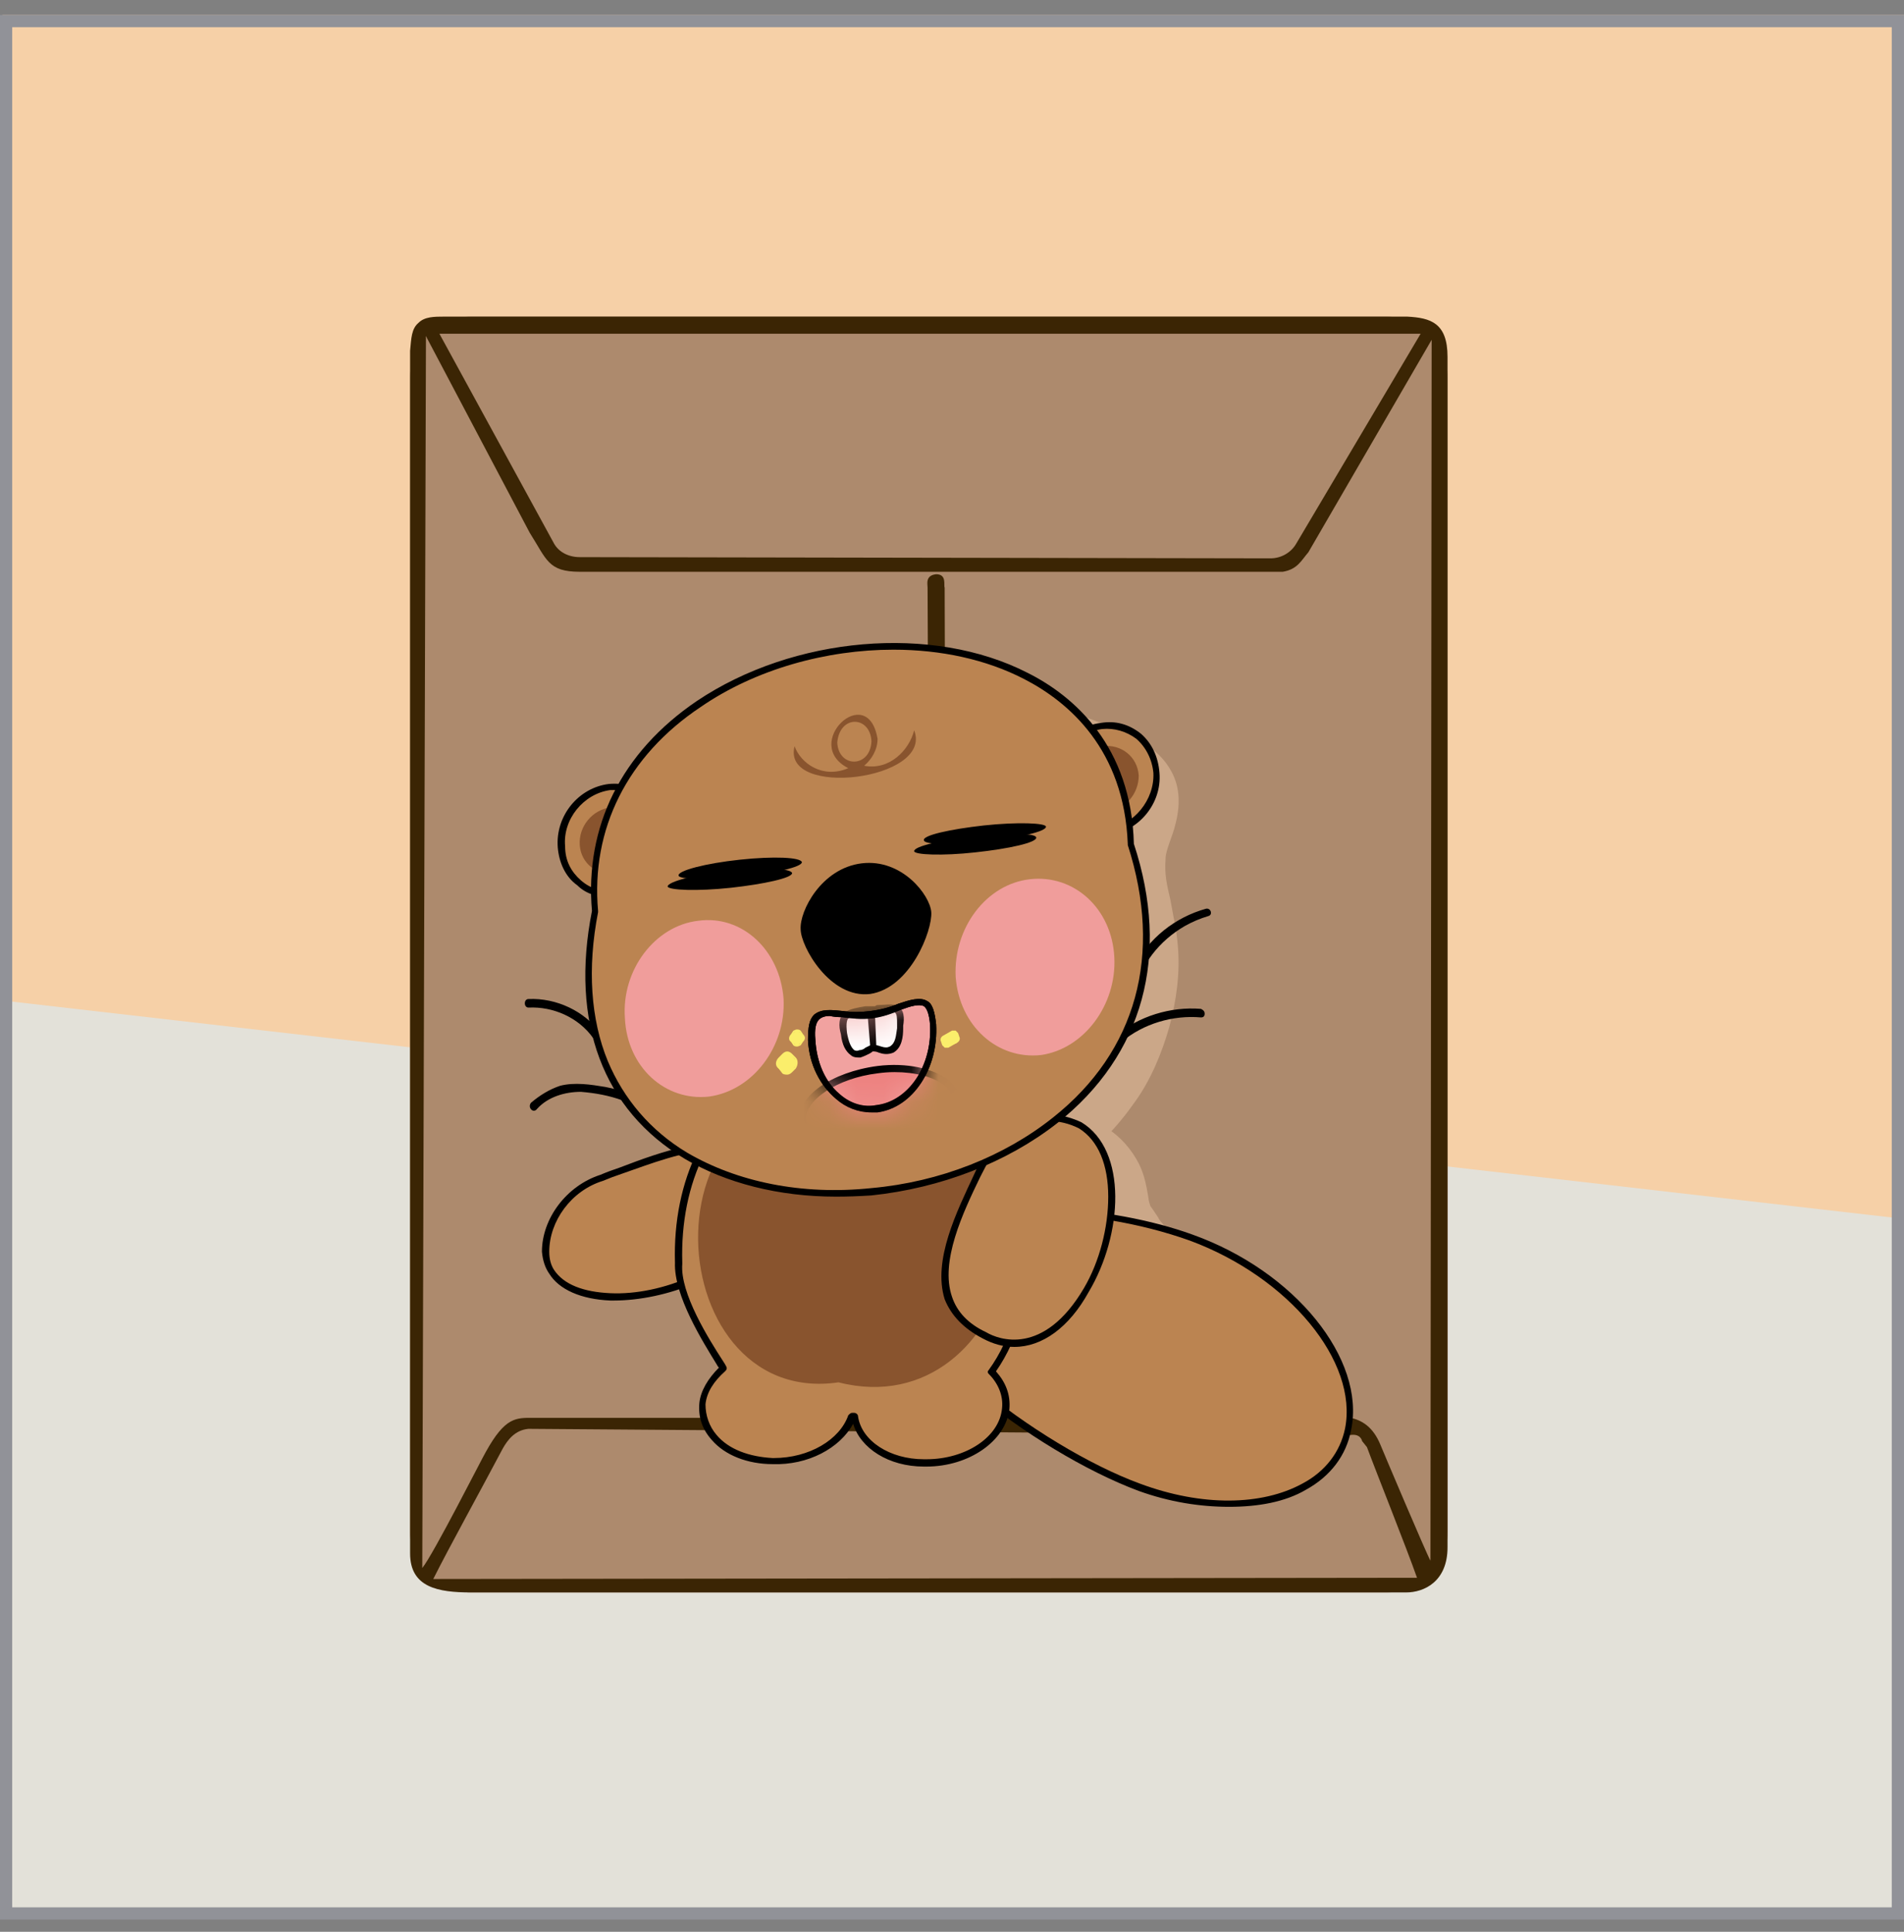 <svg width="70" height="71" viewBox="0 0 70 71" fill="none" xmlns="http://www.w3.org/2000/svg">
<rect x="0" y="0" width="70" height="71" fill="#808080" stroke="none"/>
<g clip-path="url(#clip0_2299_65244)">
<path d="M70.045 45.826L0.09 37.749V0.551H70.045V45.826Z" fill="#F6D0A7"/>
<path d="M0 36.762L69.955 44.794V70.326H0V36.762Z" fill="#E3E1D9"/>
<path d="M50.974 11.637H17.32C16.109 11.637 15.077 12.669 15.077 13.88V56.329C15.077 57.541 16.109 58.528 17.32 58.528H50.974C52.23 58.528 53.218 57.541 53.218 56.329V13.88C53.218 12.669 52.23 11.637 50.974 11.637Z" fill="#AD8A6D"/>
<path fill-rule="evenodd" clip-rule="evenodd" d="M15.077 57.092V12.893C15.121 12.444 15.121 12.085 15.391 11.861C15.615 11.637 15.974 11.637 16.333 11.637H51.737C52.59 11.682 53.218 11.861 53.218 13.117V56.867C53.218 58.124 52.365 58.528 51.692 58.528H17.32C16.109 58.528 15.077 58.348 15.077 57.092ZM50.077 52.964C50.077 52.964 50.032 52.694 49.673 52.739L19.429 52.515C18.936 52.56 18.666 52.919 18.487 53.233C17.634 54.848 16.513 56.867 15.929 58.034L52.096 57.989C51.737 56.957 50.57 54.041 50.256 53.188L50.077 52.964ZM52.634 12.489L48.102 20.297C47.833 20.611 47.699 20.925 47.16 21.015H21.314C20.147 21.015 20.102 20.566 19.474 19.579L15.66 12.355L15.525 57.63C15.929 57.137 17.724 53.592 17.859 53.367C18.577 52.066 18.98 52.111 19.609 52.111H34.237L34.102 21.598C34.102 21.464 34.013 21.149 34.416 21.105C34.82 21.105 34.686 21.509 34.73 21.598L34.82 52.111H48.057C49.134 52.066 50.211 51.797 50.75 53.098C50.84 53.323 52.455 57.137 52.59 57.361L52.634 12.489ZM20.372 19.983C20.551 20.297 20.91 20.477 21.314 20.477L46.711 20.521C47.115 20.521 47.474 20.297 47.654 19.983L52.23 12.265H16.154L20.372 19.983Z" fill="#3B2504"/>
<path d="M34.327 26.983C35.897 27.746 37.602 28.105 39.263 28.688C39.442 28.748 39.622 28.808 39.801 28.867C39.891 28.897 39.981 28.927 40.07 28.957C39.756 28.867 40.026 28.957 40.07 29.002C40.25 29.062 40.414 29.137 40.564 29.227C40.684 29.286 40.788 29.346 40.878 29.406C40.699 29.271 41.102 29.72 40.923 29.496C41.013 29.541 40.968 29.63 40.968 29.541C40.923 29.72 40.968 29.316 40.968 29.541C40.878 29.765 40.788 30.034 40.699 30.303C40.474 30.887 40.385 31.515 40.429 32.098C40.519 32.727 40.609 33.265 40.743 33.848C40.803 34.088 40.848 34.327 40.878 34.566C40.833 34.342 40.878 34.746 40.878 34.746C40.908 34.895 40.923 35.06 40.923 35.239C40.923 35.449 40.923 35.643 40.923 35.823C40.893 35.942 40.878 36.077 40.878 36.227C40.833 36.586 40.923 36.002 40.833 36.361C40.743 36.84 40.624 37.318 40.474 37.797C40.34 38.156 40.519 37.707 40.429 37.932C40.37 38.021 40.325 38.111 40.295 38.201C40.175 38.44 40.056 38.664 39.936 38.874C39.622 39.323 39.487 39.547 39.128 39.906C38.724 40.355 38.276 40.714 38.096 41.297C37.827 42.06 38.186 42.867 38.859 43.227C39.083 43.361 39.263 43.451 39.487 43.541C39.711 43.675 39.397 43.451 39.622 43.675C39.711 43.765 39.711 43.765 39.622 43.675C39.681 43.735 39.726 43.81 39.756 43.9C39.667 43.72 39.756 43.944 39.801 43.989C39.831 44.139 39.861 44.288 39.891 44.438C39.936 44.752 39.981 45.111 40.16 45.425C40.654 46.412 41.506 47.489 42.628 47.714C43.256 47.848 43.974 47.534 44.109 46.861C44.243 46.278 43.929 45.56 43.256 45.425C43.211 45.38 42.942 45.246 43.167 45.38C43.122 45.38 42.897 45.156 43.032 45.336C42.912 45.186 42.793 45.036 42.673 44.887C42.808 45.066 42.583 44.797 42.583 44.752C42.523 44.662 42.464 44.573 42.404 44.483C42.404 44.483 42.224 44.214 42.314 44.393C42.269 44.259 42.224 44.124 42.224 44.034C42.135 43.496 42.045 43.047 41.776 42.598C41.461 42.06 41.013 41.611 40.474 41.342C40.385 41.297 40.25 41.252 40.16 41.207C40.13 41.207 40.1 41.192 40.07 41.162C40.37 41.372 40.459 41.686 40.34 42.105C40.34 42.105 40.115 42.329 40.385 42.06C40.474 41.97 40.564 41.88 40.654 41.791C41.058 41.387 41.417 40.938 41.731 40.489C42.314 39.682 42.718 38.694 42.987 37.752C43.256 36.765 43.391 35.733 43.301 34.746C43.256 34.162 43.122 33.624 43.032 33.086C42.897 32.502 42.808 32.143 42.852 31.56C42.852 31.246 43.122 30.707 43.211 30.303C43.391 29.63 43.391 28.957 43.077 28.374C42.583 27.432 41.551 26.983 40.609 26.624C39.711 26.265 38.769 25.996 37.872 25.727C37.393 25.577 36.929 25.427 36.481 25.278C36.271 25.218 36.077 25.143 35.897 25.053C35.852 25.053 35.538 24.919 35.852 25.053C35.733 24.994 35.628 24.949 35.538 24.919C34.955 24.605 34.237 24.739 33.878 25.323C33.609 25.861 33.743 26.669 34.327 26.983Z" fill="#CBA788"/>
<path d="M41.237 38.291C42.045 37.618 43.122 37.304 44.154 37.394C44.244 37.394 44.289 37.349 44.289 37.259C44.289 37.17 44.244 37.125 44.154 37.08C43.032 36.99 41.866 37.349 41.013 38.067C40.879 38.202 41.103 38.426 41.237 38.291Z" fill="black"/>
<path d="M41.686 36.541C41.91 35.464 42.629 34.566 43.571 34.028C43.84 33.878 44.124 33.758 44.423 33.669C44.603 33.624 44.513 33.355 44.334 33.4C43.212 33.714 42.225 34.477 41.686 35.553C41.537 35.823 41.432 36.122 41.372 36.451C41.327 36.63 41.641 36.72 41.686 36.541Z" fill="black"/>
<path d="M19.744 40.757C20.148 40.308 20.776 40.129 21.359 40.129C21.898 40.174 22.391 40.264 22.885 40.443C23.005 40.473 23.124 40.503 23.244 40.533C23.304 40.563 23.349 40.593 23.378 40.623C23.423 40.667 23.468 40.667 23.468 40.712C23.648 40.847 23.872 40.623 23.693 40.488C23.513 40.308 23.289 40.219 23.109 40.174C22.84 40.084 22.556 40.009 22.257 39.95C21.718 39.86 21.135 39.77 20.596 39.905C20.193 40.039 19.834 40.264 19.52 40.533C19.385 40.712 19.609 40.937 19.744 40.757Z" fill="black"/>
<path d="M19.43 37.032C20.327 36.987 21.269 37.391 21.808 38.154C21.853 38.198 21.942 38.243 22.032 38.198C22.122 38.154 22.122 38.064 22.077 37.974C21.494 37.166 20.462 36.673 19.43 36.718C19.25 36.718 19.25 37.032 19.43 37.032Z" fill="black"/>
<path d="M43.795 45.466C40.071 44.12 33.475 43.94 32.981 46.453C32.443 49.011 38.186 53.318 41.866 54.664C45.59 56.011 49.045 55.068 49.584 52.511C50.077 49.998 47.52 46.812 43.795 45.466Z" fill="#BB8451"/>
<path fill-rule="evenodd" clip-rule="evenodd" d="M45.187 55.381C44.11 55.381 42.988 55.202 41.866 54.798C39.937 54.08 37.558 52.644 35.764 51.119C34.507 50.042 32.488 48.067 32.847 46.452C32.966 45.913 33.325 45.465 33.924 45.106C36.078 43.939 40.879 44.298 43.84 45.375C47.61 46.721 50.212 49.952 49.674 52.554C49.494 53.497 48.911 54.26 48.014 54.753C47.251 55.202 46.264 55.381 45.187 55.381ZM38.007 44.612C36.302 44.612 34.866 44.881 34.058 45.33C33.49 45.629 33.161 46.018 33.071 46.497C32.847 47.574 33.879 49.189 35.898 50.894C37.693 52.42 40.071 53.856 41.911 54.529C44.199 55.381 46.398 55.337 47.879 54.529C48.731 54.08 49.27 53.362 49.449 52.51C49.943 50.042 47.385 46.946 43.751 45.599C41.866 44.926 39.802 44.612 38.007 44.612Z" fill="black"/>
<path d="M28.046 43.671C28.809 46.902 21.674 48.921 20.283 46.767C20.148 46.543 20.059 46.274 20.059 46.004C20.059 44.838 20.911 43.671 22.123 43.267C24.052 42.639 27.597 40.934 28.046 43.671Z" fill="#BB8451"/>
<path fill-rule="evenodd" clip-rule="evenodd" d="M22.571 47.799C22.541 47.799 22.497 47.799 22.437 47.799C21.36 47.754 20.552 47.395 20.193 46.812C20.044 46.602 19.954 46.333 19.924 46.004C19.924 44.792 20.821 43.581 22.078 43.177C22.287 43.087 22.526 42.998 22.796 42.908C24.321 42.324 26.206 41.651 27.372 42.28C27.821 42.549 28.09 43.013 28.18 43.671C28.494 45.017 27.507 46.318 25.533 47.171C24.59 47.574 23.514 47.799 22.571 47.799ZM26.206 42.28C25.174 42.28 23.917 42.773 22.885 43.132C22.616 43.222 22.377 43.312 22.167 43.401C21.001 43.76 20.193 44.882 20.193 46.004C20.193 46.273 20.253 46.498 20.372 46.677C20.732 47.215 21.45 47.485 22.437 47.53C23.379 47.574 24.456 47.35 25.443 46.901C27.283 46.139 28.225 44.927 27.956 43.715C27.866 43.147 27.627 42.743 27.238 42.504C26.969 42.369 26.61 42.28 26.206 42.28Z" fill="black"/>
<path d="M36.437 50.404C37.379 49.193 37.783 47.398 37.783 45.558C38.052 35.866 24.636 36.539 24.95 46.411C24.905 47.712 26.161 49.642 26.61 50.315C26.161 50.673 25.892 51.122 25.847 51.616C25.713 52.738 26.879 53.68 28.405 53.68C29.751 53.725 30.963 53.007 31.322 52.065C31.352 52.065 31.381 52.065 31.411 52.065C31.546 53.007 32.623 53.77 33.969 53.77C35.539 53.815 36.841 52.917 36.975 51.75C37.02 51.257 36.796 50.763 36.437 50.404Z" fill="#BB8451"/>
<path fill-rule="evenodd" clip-rule="evenodd" d="M34.059 53.902C34.029 53.902 33.999 53.902 33.969 53.902C32.668 53.902 31.636 53.229 31.366 52.331C30.873 53.229 29.706 53.857 28.405 53.812C27.507 53.812 26.655 53.498 26.161 52.915C25.802 52.511 25.668 52.062 25.712 51.568C25.757 51.12 26.027 50.671 26.43 50.267C26.401 50.237 26.371 50.192 26.341 50.133C25.847 49.325 24.77 47.62 24.815 46.408C24.725 43.357 25.982 40.799 28.27 39.453C30.334 38.242 32.937 38.197 34.911 39.363C36.078 40.036 38.007 41.742 37.918 45.556C37.918 47.485 37.469 49.19 36.616 50.402C36.975 50.806 37.155 51.254 37.11 51.793C36.975 52.959 35.629 53.902 34.059 53.902ZM31.322 51.927H31.411C31.456 51.927 31.546 51.972 31.546 52.062C31.68 52.959 32.712 53.633 33.969 53.633C33.999 53.633 34.029 53.633 34.059 53.633C35.495 53.633 36.751 52.825 36.841 51.748C36.886 51.299 36.706 50.85 36.347 50.492C36.302 50.447 36.302 50.402 36.347 50.357C37.2 49.19 37.693 47.485 37.693 45.556C37.783 41.876 35.898 40.216 34.777 39.543C32.892 38.466 30.379 38.511 28.405 39.677C26.206 40.979 24.994 43.447 25.084 46.408C25.084 46.408 25.084 46.423 25.084 46.453C24.994 47.53 26.072 49.235 26.565 49.998C26.625 50.088 26.67 50.162 26.7 50.222C26.744 50.312 26.7 50.357 26.655 50.402C26.251 50.761 25.982 51.165 25.937 51.613C25.937 52.017 26.072 52.421 26.341 52.735C26.789 53.274 27.552 53.543 28.405 53.588C28.435 53.588 28.45 53.588 28.45 53.588C29.751 53.588 30.873 52.915 31.187 52.017C31.232 51.972 31.277 51.927 31.322 51.927Z" fill="black"/>
<path d="M30.828 50.806C24.097 51.793 23.334 38.691 32.219 40.172C40.206 41.518 37.334 52.466 30.828 50.806Z" fill="#89542E"/>
<path d="M36.212 49.055C39.712 51.029 42.584 43.087 39.712 41.382C38.411 40.709 36.84 41.247 36.257 42.504C35.404 44.388 33.34 47.709 36.212 49.055Z" fill="#BB8451"/>
<path fill-rule="evenodd" clip-rule="evenodd" d="M37.289 49.504C36.9 49.504 36.511 49.399 36.123 49.19C35.434 48.831 34.971 48.352 34.731 47.754C34.283 46.318 35.18 44.523 35.808 43.177C35.928 42.907 36.048 42.668 36.167 42.459C36.437 41.831 36.975 41.337 37.648 41.112C38.321 40.843 39.084 40.933 39.757 41.247C41.462 42.279 41.283 45.375 40.026 47.484C39.308 48.786 38.321 49.504 37.289 49.504ZM38.545 41.202C38.276 41.202 38.007 41.247 37.738 41.337C37.11 41.561 36.661 42.01 36.392 42.593C36.272 42.803 36.152 43.027 36.033 43.266C35.404 44.568 34.552 46.362 35.001 47.664C35.18 48.202 35.584 48.651 36.257 48.965C36.706 49.234 38.366 49.862 39.847 47.35C40.43 46.362 40.744 45.106 40.744 43.984C40.744 42.818 40.385 41.92 39.667 41.471C39.308 41.292 38.934 41.202 38.545 41.202Z" fill="black"/>
<path d="M24.455 30.654C24.5 31.731 23.692 32.718 22.66 32.853C21.583 32.987 20.686 32.225 20.641 31.148C20.551 30.071 21.359 29.084 22.436 28.949C23.468 28.814 24.365 29.577 24.455 30.654Z" fill="#BB8451"/>
<path fill-rule="evenodd" clip-rule="evenodd" d="M22.436 32.986C21.987 32.986 21.538 32.852 21.224 32.538C20.776 32.223 20.551 31.685 20.506 31.146C20.417 29.98 21.269 28.948 22.391 28.813C22.93 28.768 23.468 28.903 23.872 29.217C24.276 29.576 24.545 30.07 24.545 30.653C24.635 31.775 23.782 32.852 22.66 32.986C22.571 32.986 22.496 32.986 22.436 32.986ZM22.66 29.038C22.571 29.038 22.496 29.038 22.436 29.038C21.449 29.172 20.686 30.114 20.776 31.102C20.776 31.64 21 32.044 21.359 32.358C21.718 32.672 22.167 32.807 22.616 32.717C23.603 32.582 24.366 31.685 24.321 30.653C24.276 30.159 24.051 29.71 23.692 29.441C23.423 29.172 23.019 29.038 22.66 29.038Z" fill="black"/>
<path d="M22.616 32.135C21.943 32.18 21.359 31.731 21.314 31.058C21.27 30.385 21.763 29.756 22.481 29.667C23.154 29.577 23.737 30.071 23.782 30.744C23.827 31.417 23.289 32.045 22.616 32.135Z" fill="#89542E"/>
<path d="M38.725 28.858C38.77 29.935 39.667 30.742 40.744 30.608C41.776 30.473 42.584 29.486 42.494 28.409C42.449 27.332 41.551 26.525 40.475 26.659C39.443 26.794 38.635 27.781 38.725 28.858Z" fill="#BB8451"/>
<path fill-rule="evenodd" clip-rule="evenodd" d="M40.475 30.743C40.026 30.743 39.622 30.564 39.263 30.294C38.859 29.935 38.635 29.442 38.59 28.858C38.5 27.737 39.353 26.704 40.475 26.57C41.013 26.48 41.507 26.615 41.955 26.974C42.359 27.333 42.584 27.826 42.628 28.41C42.718 29.531 41.866 30.564 40.744 30.698C40.654 30.728 40.564 30.743 40.475 30.743ZM38.814 28.858C38.859 29.352 39.084 29.801 39.443 30.115C39.801 30.384 40.25 30.519 40.699 30.474C41.686 30.339 42.449 29.397 42.404 28.41C42.359 27.916 42.135 27.467 41.776 27.153C41.417 26.884 40.968 26.749 40.52 26.794C39.532 26.929 38.77 27.871 38.814 28.858Z" fill="black"/>
<path d="M40.699 29.848C41.372 29.758 41.865 29.175 41.865 28.502C41.821 27.828 41.237 27.335 40.519 27.425C39.846 27.514 39.308 28.098 39.353 28.771C39.398 29.444 39.981 29.937 40.699 29.848Z" fill="#89542E"/>
<path d="M41.597 31.012C46.443 45.864 18.847 49.319 21.853 33.48C20.866 22.307 41.193 19.794 41.597 31.012Z" fill="#BB8451"/>
<path fill-rule="evenodd" clip-rule="evenodd" d="M30.738 43.981C28.629 43.981 26.699 43.487 25.173 42.59C22.167 40.795 20.956 37.564 21.763 33.481C21.494 30.385 22.84 27.647 25.622 25.763C29.167 23.385 34.282 22.936 37.782 24.731C39.487 25.583 41.596 27.423 41.686 31.013C43.032 35.096 42.045 38.776 38.859 41.288C37.02 42.724 34.596 43.667 32.039 43.936C31.59 43.966 31.156 43.981 30.738 43.981ZM32.846 23.878C30.379 23.878 27.776 24.596 25.757 25.987C23.064 27.782 21.718 30.474 21.988 33.481C21.988 33.481 21.988 33.496 21.988 33.526C21.584 35.59 21.718 37.474 22.346 39C22.93 40.391 23.917 41.558 25.263 42.365C27.103 43.442 29.481 43.936 32.039 43.667C34.552 43.442 36.93 42.5 38.725 41.064C41.776 38.641 42.763 35.096 41.462 31.058C41.462 31.058 41.462 31.043 41.462 31.013C41.327 27.558 39.308 25.808 37.648 24.955C36.257 24.237 34.596 23.878 32.846 23.878Z" fill="black"/>
<path d="M34.238 33.526C34.282 34.199 33.475 36.308 31.994 36.532C30.513 36.712 29.436 34.782 29.436 34.154C29.392 33.481 30.199 31.911 31.68 31.731C33.161 31.552 34.193 32.898 34.238 33.526Z" fill="black"/>
<path d="M38.097 30.789C38.097 30.969 37.109 31.193 35.853 31.328C34.641 31.462 33.609 31.418 33.609 31.283C33.609 31.103 34.597 30.879 35.808 30.744C37.065 30.61 38.097 30.61 38.097 30.789Z" fill="black"/>
<path d="M29.122 32.09C29.122 32.269 28.09 32.494 26.878 32.628C25.622 32.763 24.59 32.718 24.545 32.584C24.545 32.404 25.577 32.135 26.833 32C28.045 31.866 29.077 31.91 29.122 32.09Z" fill="black"/>
<path d="M29.481 31.688C29.481 31.867 28.494 32.091 27.237 32.226C25.981 32.361 24.949 32.316 24.949 32.181C24.904 32.002 25.936 31.732 27.192 31.598C28.449 31.463 29.436 31.508 29.481 31.688Z" fill="black"/>
<path d="M38.455 30.384C38.455 30.564 37.468 30.788 36.212 30.922C35 31.057 33.968 31.057 33.968 30.878C33.923 30.698 34.955 30.474 36.167 30.339C37.423 30.204 38.455 30.249 38.455 30.384Z" fill="black"/>
<path d="M34.282 37.653C34.372 39.224 33.474 40.614 32.218 40.749C31.007 40.929 29.93 39.762 29.84 38.236C29.75 36.666 30.782 37.474 32.039 37.294C33.25 37.159 34.193 36.127 34.282 37.653Z" fill="#F1A2A0"/>
<path fill-rule="evenodd" clip-rule="evenodd" d="M32.038 40.885C31.545 40.885 31.096 40.705 30.737 40.391C30.154 39.898 29.75 39.135 29.705 38.237C29.705 37.744 29.75 37.474 29.929 37.295C30.199 37.071 30.558 37.115 31.006 37.16C31.32 37.205 31.635 37.205 31.994 37.16C32.352 37.115 32.712 37.026 33.026 36.891C33.429 36.757 33.833 36.622 34.102 36.801C34.282 36.891 34.372 37.205 34.417 37.654C34.506 39.269 33.564 40.705 32.263 40.885C32.173 40.885 32.098 40.885 32.038 40.885ZM30.513 37.34C30.333 37.34 30.199 37.385 30.109 37.474C29.989 37.594 29.944 37.833 29.974 38.192C30.019 39.045 30.333 39.763 30.872 40.212C31.276 40.571 31.769 40.705 32.218 40.615C33.385 40.481 34.282 39.18 34.192 37.654C34.162 37.295 34.088 37.071 33.968 36.981C33.788 36.891 33.474 36.981 33.115 37.115C32.801 37.25 32.442 37.385 32.038 37.43C31.679 37.474 31.276 37.43 30.962 37.385C30.782 37.385 30.632 37.37 30.513 37.34Z" fill="black"/>
<mask id="mask0_2299_65244" style="mask-type:luminance" maskUnits="userSpaceOnUse" x="29" y="36" width="6" height="5">
<path d="M34.304 37.781C34.399 39.334 33.474 40.716 32.245 40.873C31.015 41.025 29.943 39.89 29.849 38.337C29.754 36.785 30.804 37.57 32.034 37.417C33.268 37.265 34.21 36.228 34.304 37.781Z" fill="white"/>
</mask>
<g mask="url(#mask0_2299_65244)">
<path d="M35.18 40.481C35.27 41.333 34.013 42.186 32.443 42.41C30.872 42.59 29.571 42.051 29.481 41.199C29.436 40.346 30.693 39.493 32.263 39.314C33.834 39.135 35.135 39.628 35.18 40.481Z" fill="#ED817F"/>
<path fill-rule="evenodd" clip-rule="evenodd" d="M31.814 42.545C30.962 42.545 30.244 42.365 29.795 42.006C29.526 41.782 29.391 41.513 29.391 41.199C29.302 40.301 30.558 39.404 32.263 39.179C33.34 39.045 34.327 39.269 34.91 39.718C35.135 39.942 35.314 40.212 35.314 40.481C35.359 41.423 34.103 42.32 32.443 42.5C32.233 42.53 32.024 42.545 31.814 42.545ZM32.891 39.404C32.682 39.404 32.472 39.419 32.263 39.449C30.782 39.628 29.571 40.436 29.616 41.199C29.645 41.438 29.765 41.632 29.975 41.782C30.468 42.231 31.41 42.41 32.443 42.276C33.923 42.096 35.135 41.288 35.09 40.526C35.06 40.286 34.94 40.077 34.731 39.897C34.327 39.583 33.654 39.404 32.891 39.404Z" fill="black"/>
<path d="M32.892 37.075C32.667 37.03 32.398 37.075 32.174 37.075C31.815 37.164 31.411 37.12 31.097 37.344C30.917 37.434 31.007 37.793 31.052 38.017C31.097 38.376 31.231 38.825 31.59 38.735C31.77 38.735 31.904 38.6 32.039 38.555C32.263 38.466 32.488 38.735 32.757 38.555C33.071 38.421 33.071 38.017 33.116 37.748C33.116 37.478 33.161 37.164 32.936 37.075H32.892Z" fill="white"/>
<path fill-rule="evenodd" clip-rule="evenodd" d="M31.545 38.867C31.425 38.867 31.336 38.837 31.276 38.778C31.096 38.643 30.962 38.419 30.917 38.015C30.827 37.701 30.827 37.387 31.052 37.207C31.276 37.072 31.545 37.028 31.814 36.983C31.934 36.983 32.039 36.983 32.128 36.983C32.128 36.983 32.143 36.983 32.173 36.983C32.203 36.953 32.233 36.938 32.263 36.938C32.487 36.938 32.712 36.893 32.936 36.938C32.936 36.938 32.936 36.953 32.936 36.983H32.981C33.25 37.072 33.25 37.431 33.205 37.701V37.791C33.205 38.105 33.16 38.508 32.846 38.688C32.622 38.778 32.443 38.733 32.308 38.688C32.218 38.643 32.128 38.643 32.084 38.643C32.054 38.673 32.009 38.703 31.949 38.733C31.859 38.778 31.77 38.822 31.635 38.867C31.605 38.867 31.575 38.867 31.545 38.867ZM32.173 37.207C32.084 37.237 31.979 37.252 31.859 37.252C31.59 37.297 31.366 37.297 31.186 37.431C31.141 37.476 31.096 37.611 31.141 37.97C31.201 38.299 31.291 38.508 31.41 38.598C31.47 38.628 31.53 38.628 31.59 38.598C31.68 38.598 31.77 38.553 31.814 38.508C31.874 38.478 31.934 38.449 31.994 38.419C32.128 38.374 32.263 38.419 32.398 38.464C32.532 38.508 32.622 38.508 32.712 38.464C32.936 38.329 32.936 38.06 32.981 37.791V37.656C32.981 37.431 32.981 37.252 32.891 37.207H32.846C32.712 37.162 32.487 37.162 32.308 37.207C32.278 37.207 32.233 37.207 32.173 37.207Z" fill="black"/>
<path d="M32.083 38.551C32.038 38.551 31.994 38.506 31.994 38.462L31.904 37.385C31.904 37.295 31.949 37.25 32.038 37.25C32.083 37.25 32.173 37.295 32.173 37.385L32.218 38.462C32.218 38.506 32.173 38.551 32.128 38.551C32.098 38.551 32.083 38.551 32.083 38.551Z" fill="black"/>
</g>
<path fill-rule="evenodd" clip-rule="evenodd" d="M32.039 40.885C31.545 40.885 31.097 40.705 30.738 40.391C30.154 39.898 29.75 39.135 29.706 38.237C29.706 37.744 29.75 37.474 29.93 37.295C30.199 37.071 30.558 37.115 31.007 37.16C31.321 37.205 31.635 37.205 31.994 37.16C32.353 37.115 32.712 37.026 33.026 36.891C33.43 36.757 33.834 36.622 34.103 36.801C34.282 36.891 34.372 37.205 34.417 37.654C34.507 39.269 33.565 40.705 32.263 40.885C32.173 40.885 32.099 40.885 32.039 40.885ZM30.513 37.34C30.334 37.34 30.199 37.385 30.109 37.474C29.99 37.594 29.945 37.833 29.975 38.192C30.02 39.045 30.334 39.763 30.872 40.212C31.276 40.571 31.77 40.705 32.218 40.615C33.385 40.481 34.282 39.18 34.193 37.654C34.163 37.295 34.088 37.071 33.968 36.981C33.789 36.891 33.475 36.981 33.116 37.115C32.802 37.25 32.443 37.385 32.039 37.43C31.68 37.474 31.276 37.43 30.962 37.385C30.782 37.385 30.633 37.37 30.513 37.34Z" fill="black"/>
<path d="M28.763 39.408L28.628 39.274C28.539 39.184 28.539 39.005 28.628 38.915L28.808 38.735C28.853 38.645 29.032 38.645 29.077 38.735L29.212 38.915C29.301 39.005 29.301 39.139 29.212 39.229L29.077 39.408C28.987 39.498 28.853 39.498 28.763 39.408Z" fill="#FBEE6B"/>
<path fill-rule="evenodd" clip-rule="evenodd" d="M28.942 39.497C28.853 39.497 28.793 39.482 28.763 39.452L28.628 39.273C28.494 39.183 28.494 39.004 28.628 38.869L28.763 38.734C28.823 38.674 28.883 38.645 28.942 38.645C29.002 38.645 29.062 38.674 29.122 38.734L29.256 38.869C29.346 38.959 29.346 39.138 29.256 39.273L29.122 39.407C29.062 39.467 29.002 39.497 28.942 39.497ZM28.808 39.362C28.838 39.422 28.883 39.452 28.942 39.452C28.972 39.452 29.002 39.422 29.032 39.362L29.212 39.228C29.256 39.138 29.256 39.004 29.212 38.914L29.077 38.779C29.047 38.749 29.002 38.734 28.942 38.734C28.883 38.734 28.838 38.749 28.808 38.779L28.673 38.959C28.583 39.004 28.583 39.138 28.673 39.228L28.808 39.362Z" fill="#FBEE6B"/>
<path d="M29.212 38.373L29.078 38.283C29.033 38.194 29.033 38.104 29.078 38.059L29.212 37.924C29.257 37.879 29.347 37.879 29.392 37.924L29.526 38.059C29.571 38.104 29.571 38.194 29.526 38.238L29.392 38.373C29.347 38.463 29.257 38.463 29.212 38.373Z" fill="#FBEE6B"/>
<path fill-rule="evenodd" clip-rule="evenodd" d="M29.302 38.464C29.242 38.464 29.197 38.449 29.167 38.419L29.078 38.285C28.988 38.24 28.988 38.105 29.078 38.015L29.167 37.881C29.227 37.851 29.272 37.836 29.302 37.836C29.362 37.836 29.407 37.851 29.436 37.881L29.526 38.015C29.616 38.105 29.616 38.195 29.526 38.285L29.436 38.419C29.377 38.449 29.332 38.464 29.302 38.464ZM29.212 38.374C29.242 38.404 29.272 38.419 29.302 38.419C29.332 38.419 29.362 38.404 29.392 38.374L29.481 38.24C29.526 38.195 29.526 38.105 29.481 38.06L29.392 37.926C29.362 37.926 29.332 37.926 29.302 37.926C29.272 37.926 29.242 37.926 29.212 37.926L29.122 38.06C29.078 38.105 29.078 38.195 29.122 38.24L29.212 38.374Z" fill="#FBEE6B"/>
<path d="M35.18 38.33L34.865 38.464C34.776 38.509 34.731 38.464 34.686 38.419L34.641 38.285C34.596 38.195 34.641 38.105 34.731 38.105L35 37.926C35.09 37.926 35.135 37.926 35.18 38.016L35.224 38.105C35.269 38.195 35.224 38.285 35.18 38.33Z" fill="#FBEE6B"/>
<path fill-rule="evenodd" clip-rule="evenodd" d="M34.776 38.507C34.776 38.507 34.761 38.507 34.731 38.507C34.701 38.477 34.671 38.447 34.641 38.417L34.596 38.283C34.551 38.193 34.596 38.103 34.686 38.058L35 37.879C35.03 37.879 35.075 37.879 35.135 37.879C35.165 37.909 35.194 37.939 35.224 37.969L35.269 38.103C35.314 38.193 35.269 38.283 35.18 38.328L34.865 38.507C34.836 38.507 34.806 38.507 34.776 38.507ZM35.09 37.969C35.06 37.969 35.045 37.969 35.045 37.969L34.731 38.148C34.686 38.148 34.641 38.193 34.686 38.238L34.731 38.373C34.731 38.402 34.746 38.417 34.776 38.417C34.806 38.447 34.821 38.447 34.821 38.417L35.135 38.283C35.179 38.238 35.224 38.193 35.18 38.148L35.135 38.014C35.135 37.984 35.12 37.969 35.09 37.969Z" fill="#FBEE6B"/>
<path d="M26.071 40.303C24.456 40.483 23.064 39.226 22.975 37.431C22.84 35.636 24.096 34.021 25.667 33.842C27.282 33.617 28.674 34.919 28.808 36.713C28.898 38.463 27.686 40.079 26.071 40.303Z" fill="#F09D9B"/>
<path d="M38.276 38.776C36.661 38.955 35.27 37.699 35.135 35.904C35.045 34.109 36.257 32.493 37.872 32.314C39.488 32.134 40.879 33.391 40.968 35.186C41.058 36.936 39.847 38.551 38.276 38.776Z" fill="#F09D9B"/>
<path fill-rule="evenodd" clip-rule="evenodd" d="M29.212 27.426C29.436 28.054 30.244 28.637 31.186 28.233C29.436 27.336 31.904 25.003 32.263 27.156C32.263 27.56 32.039 27.919 31.77 28.144C32.712 28.323 33.43 27.56 33.609 26.842C34.327 28.682 28.718 29.355 29.212 27.426ZM32.039 27.246C31.994 26.304 30.872 26.259 30.782 27.291C30.827 28.233 31.994 28.233 32.039 27.246Z" fill="#89542E"/>
</g>
<rect x="0.224" y="0.775" width="69.551" height="69.551" stroke="#919298" stroke-width="0.449"/>
<defs>
<clipPath id="clip0_2299_65244">
<rect y="0.551" width="70" height="70" fill="white"/>
</clipPath>
</defs>
</svg>
